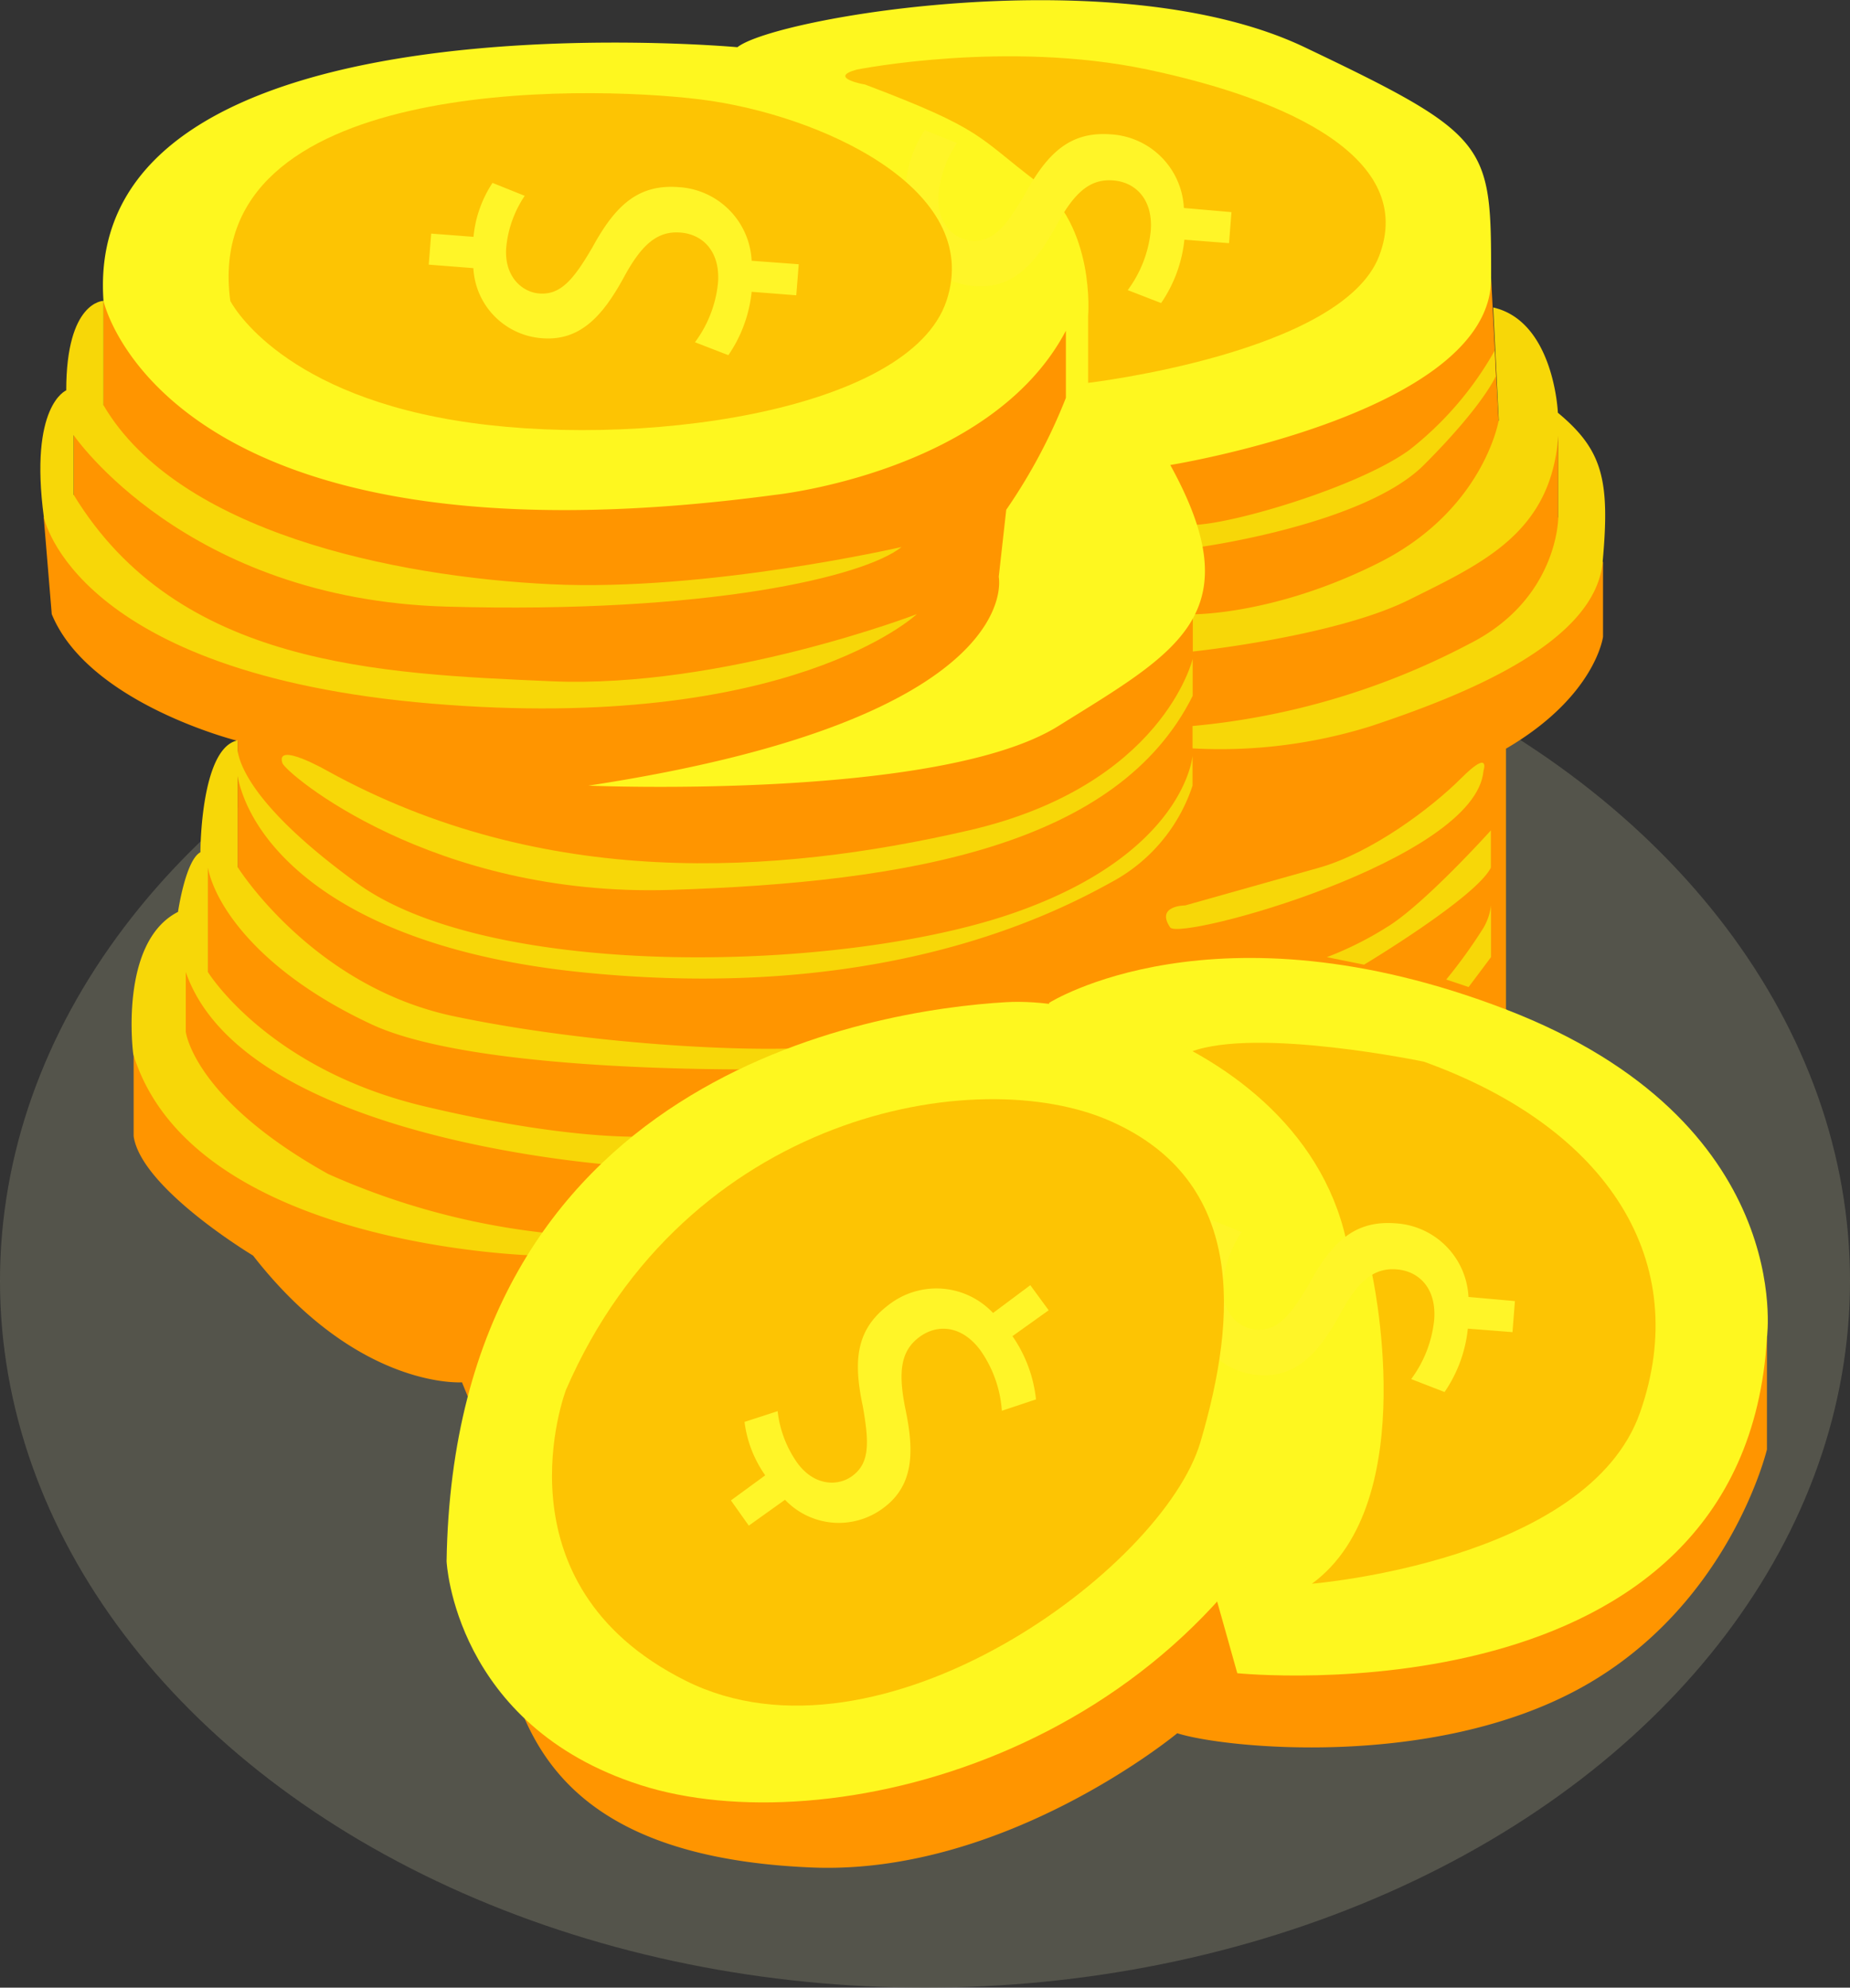 <svg xmlns="http://www.w3.org/2000/svg" viewBox="0 0 143 153.67"><rect x="0" y="0" width="143" height="153.67" fill="#333333" stroke="none"/><defs><style>.cls-1{fill:#777764;opacity:0.5;}.cls-2{fill:#ff9500;}.cls-3{fill:#f7d708;}.cls-4{fill:#fef71f;}.cls-5{fill:#fdc403;}.cls-6{fill:#fff528;}</style></defs><title>g1</title><g id="圖層_2" data-name="圖層 2"><g id="圖層_1-2" data-name="圖層 1"><ellipse class="cls-1" cx="71.5" cy="99.03" rx="71.5" ry="54.64"/><path class="cls-2" d="M136.58,103.41v8.65s-2.88,12.11-14.42,18.45S94.49,135.13,91,134c0,0-13.26,11-28.25,10.38S42.59,138,40.29,132.24s-.58-15.57-.58-15.57l-4-9.8s-8.07.58-16.15-9.8c0,0-8.65-5.19-9.23-9.23V81.5l4-1.73V75.16h1.73V67.08h2.31v-9.8S6.84,54.4,4,47.48L3.38,40l2.31-1.73V33.64L8,31.33V23.26L14.34,21s1.73-7.5,5.19-9.23S34.52,5.38,42,5.38,60.47,6.54,61,6.54s1.73-2.88,7.5-4S92.76.19,102,6.54a41.86,41.86,0,0,1,13.26,15l.58,11,4.61,1.15V40l3.46,3.46v5.77s-.58,4.61-7.5,8.65V78Z"/><path class="cls-3" d="M41.44,97.07S14.91,96.49,10.3,81.5c0,0-1.15-8.65,3.46-11,0,0,.58-4,1.73-4.61,0,0,0-8.07,2.88-8.65v9.8s5.77,9.23,16.72,11.53,24.22,2.88,28.83,2.31L61,82.65s-23.64.58-32.29-3.46S16.64,70,16.07,67.08v8.07s4.61,7.5,16.72,10.38,17.88,2.31,17.88,2.31l-2.31,2.31s-29.41-1.73-34-15v4.61s.58,5.19,11,11a56.1,56.1,0,0,0,17.3,4.61Z"/><path class="cls-3" d="M92.18,58.43v2.31a13.12,13.12,0,0,1-6.34,7.5c-5.19,2.88-18.45,9.23-40.94,6.92S17.22,61.89,18.37,57.28c0,0-1.15,3.46,9.23,11s37.48,6.92,50.74,2.31S92.18,58.43,92.18,58.43Z"/><path class="cls-3" d="M21.83,59c.26.77,11.53,10.38,30,9.8s34.6-3.46,40.36-15V50.94s-2.31,9.8-17.3,13.26S42,68.81,25.29,59.59C25.29,59.59,21.26,57.28,21.83,59Z"/><path class="cls-3" d="M8,23.26s-2.88,0-2.88,6.92c0,0-2.88,1.15-1.73,9.8,0,0,2.31,12.11,30,14.42s37.48-6.92,37.48-6.92-15,5.77-28.25,5.19S13.76,51.51,5.69,38.25V33.64S14.34,46.33,34.52,46.9s32.29-2.31,35.17-4.61c0,0-15,3.46-27.1,2.88S13.76,41.14,8,31.33Z"/><path class="cls-3" d="M90.45,71.7c.72,1.07,23.64-5.19,24.22-12.11,0,0,.58-1.73-1.73.58s-6.92,5.77-11,6.92S91.61,70,91.61,70,89.3,70,90.45,71.7Z"/><path class="cls-3" d="M105.44,74.58s8.65-5.19,9.8-7.5V64.2s-5.19,5.77-8.07,7.5A26.29,26.29,0,0,1,102.56,74Z"/><path class="cls-3" d="M111.79,75.73a39.31,39.31,0,0,0,2.88-4,4.46,4.46,0,0,0,.58-1.73v4l-1.73,2.31Z"/><path class="cls-3" d="M92.18,56.13v1.73A39,39,0,0,0,106,56.13c6.92-2.31,17.3-6.34,17.88-12.69s0-8.65-3.46-11.53c0,0-.29-7.06-5-8.14l.43,8.72s-1.15,6.92-9.23,11-14.42,4-14.42,4v2.88s11-1.15,16.72-4,11-5.19,11.53-12.69V40s0,6.34-6.92,9.8A57,57,0,0,1,92.18,56.13Z"/><path class="cls-3" d="M92.76,42.29s12.69-1.73,17.3-6.34,5.55-6.85,5.55-6.85l-.07-2a25.8,25.8,0,0,1-6.63,7.71c-4,2.88-13.84,5.77-16.72,5.77Z"/><path class="cls-4" d="M45.48,60.74s27.1,1.15,36.33-4.61,15-8.65,8.65-20.18c0,0,24.8-4,24.8-14.42s0-11-14.42-17.88S59.89,1.35,57,3.65C57,3.65,6.26-1,8,23.26c0,0,4.61,21.34,51.9,15,0,0,16.72-1.73,22.49-12.69v5.19a42.82,42.82,0,0,1-4.61,8.65l-.58,5.19S79.5,55.55,45.48,60.74Z"/><path class="cls-4" d="M95.64,129.36s39.21,4,40.94-25.95c0,0,2.31-16.72-20.18-25.37s-35.32-.5-35.32-.5Z"/><path class="cls-5" d="M101.41,122.44s21.34-1.73,25.37-13.26-2.31-21.91-16.72-27.1c0,0-12.88-2.69-18-.77L106,98.22S110.06,116.1,101.41,122.44Z"/><path class="cls-4" d="M34.52,120.71s.58,12.69,15,17.3S91.61,135.7,102,111.48s-13.84-34.6-24.22-34S35.1,83.23,34.52,120.71Z"/><path class="cls-5" d="M66.23,5.38s11.53-2.31,22.49,0S109.48,12.3,106.6,19.8s-22.49,9.8-22.49,9.8V24.41s.58-6.92-4-10.38-4-4-13.26-7.5C66.81,6.54,63.93,6,66.23,5.38Z"/><path class="cls-6" d="M95.19,16.4,95,18.8l-3.45-.27a10.55,10.55,0,0,1-1.8,4.9l-2.58-1a9.23,9.23,0,0,0,1.78-4.6c.18-2.37-1.13-3.74-2.9-3.88s-3,.89-4.41,3.52c-1.58,2.87-3.31,4.88-6.28,4.65A5.73,5.73,0,0,1,70,16.65l-3.45-.27.19-2.4,3.27.25a9.11,9.11,0,0,1,1.47-4.17l2.49,1a8.56,8.56,0,0,0-1.43,4c-.17,2.22,1.21,3.45,2.56,3.55,1.68.13,2.69-1.15,4.11-3.58,1.8-3.3,3.58-4.89,6.7-4.64a6,6,0,0,1,5.6,5.69Z"/><path class="cls-6" d="M117.1,100.59l-.19,2.4-3.45-.27a10.55,10.55,0,0,1-1.8,4.9l-2.58-1a9.23,9.23,0,0,0,1.78-4.6c.18-2.37-1.13-3.74-2.9-3.88s-3,.89-4.41,3.52c-1.58,2.87-3.31,4.88-6.28,4.65A5.73,5.73,0,0,1,92,100.84l-3.45-.27.19-2.4,3.27.25a9.11,9.11,0,0,1,1.47-4.17l2.49,1a8.56,8.56,0,0,0-1.43,4c-.17,2.22,1.21,3.45,2.56,3.55,1.68.13,2.69-1.15,4.11-3.58,1.8-3.3,3.58-4.89,6.7-4.64a6,6,0,0,1,5.6,5.69Z"/><path class="cls-5" d="M17.8,23.26s3.46,6.92,17.3,9.23,35.17-.58,38.06-9.23-9.8-14.42-19-15.57S15.49,6,17.8,23.26Z"/><path class="cls-6" d="M61.74,20.43l-.19,2.4-3.45-.27a10.55,10.55,0,0,1-1.8,4.9l-2.58-1a9.23,9.23,0,0,0,1.78-4.6c.18-2.37-1.13-3.74-2.9-3.88s-3,.89-4.41,3.52c-1.58,2.87-3.31,4.88-6.28,4.65a5.73,5.73,0,0,1-5.32-5.42l-3.45-.27.19-2.4,3.27.25a9.11,9.11,0,0,1,1.47-4.17l2.49,1a8.56,8.56,0,0,0-1.43,4c-.17,2.22,1.21,3.45,2.56,3.55,1.68.13,2.69-1.15,4.11-3.58,1.8-3.3,3.58-4.89,6.7-4.64a6,6,0,0,1,5.6,5.69Z"/><path class="cls-5" d="M43.75,107.45S38,122.44,53,129.94s36.9-8.65,39.79-18.45,3.46-20.18-6.92-24.8S53,86.11,43.75,107.45Z"/><path class="cls-6" d="M79.64,99.36l1.42,1.94-2.8,2a10.55,10.55,0,0,1,1.82,4.89l-2.64.88a9.23,9.23,0,0,0-1.64-4.65c-1.4-1.92-3.29-2.11-4.72-1.06S69.38,106,70,109c.66,3.21.66,5.85-1.75,7.61a5.73,5.73,0,0,1-7.57-.66l-2.8,2L56.5,116l2.65-1.94a9.11,9.11,0,0,1-1.6-4.13l2.56-.83a8.56,8.56,0,0,0,1.52,4c1.31,1.8,3.16,1.83,4.26,1,1.36-1,1.29-2.62.8-5.39-.78-3.68-.46-6,2.07-7.88a6,6,0,0,1,8,.68Z"/></g></g></svg>